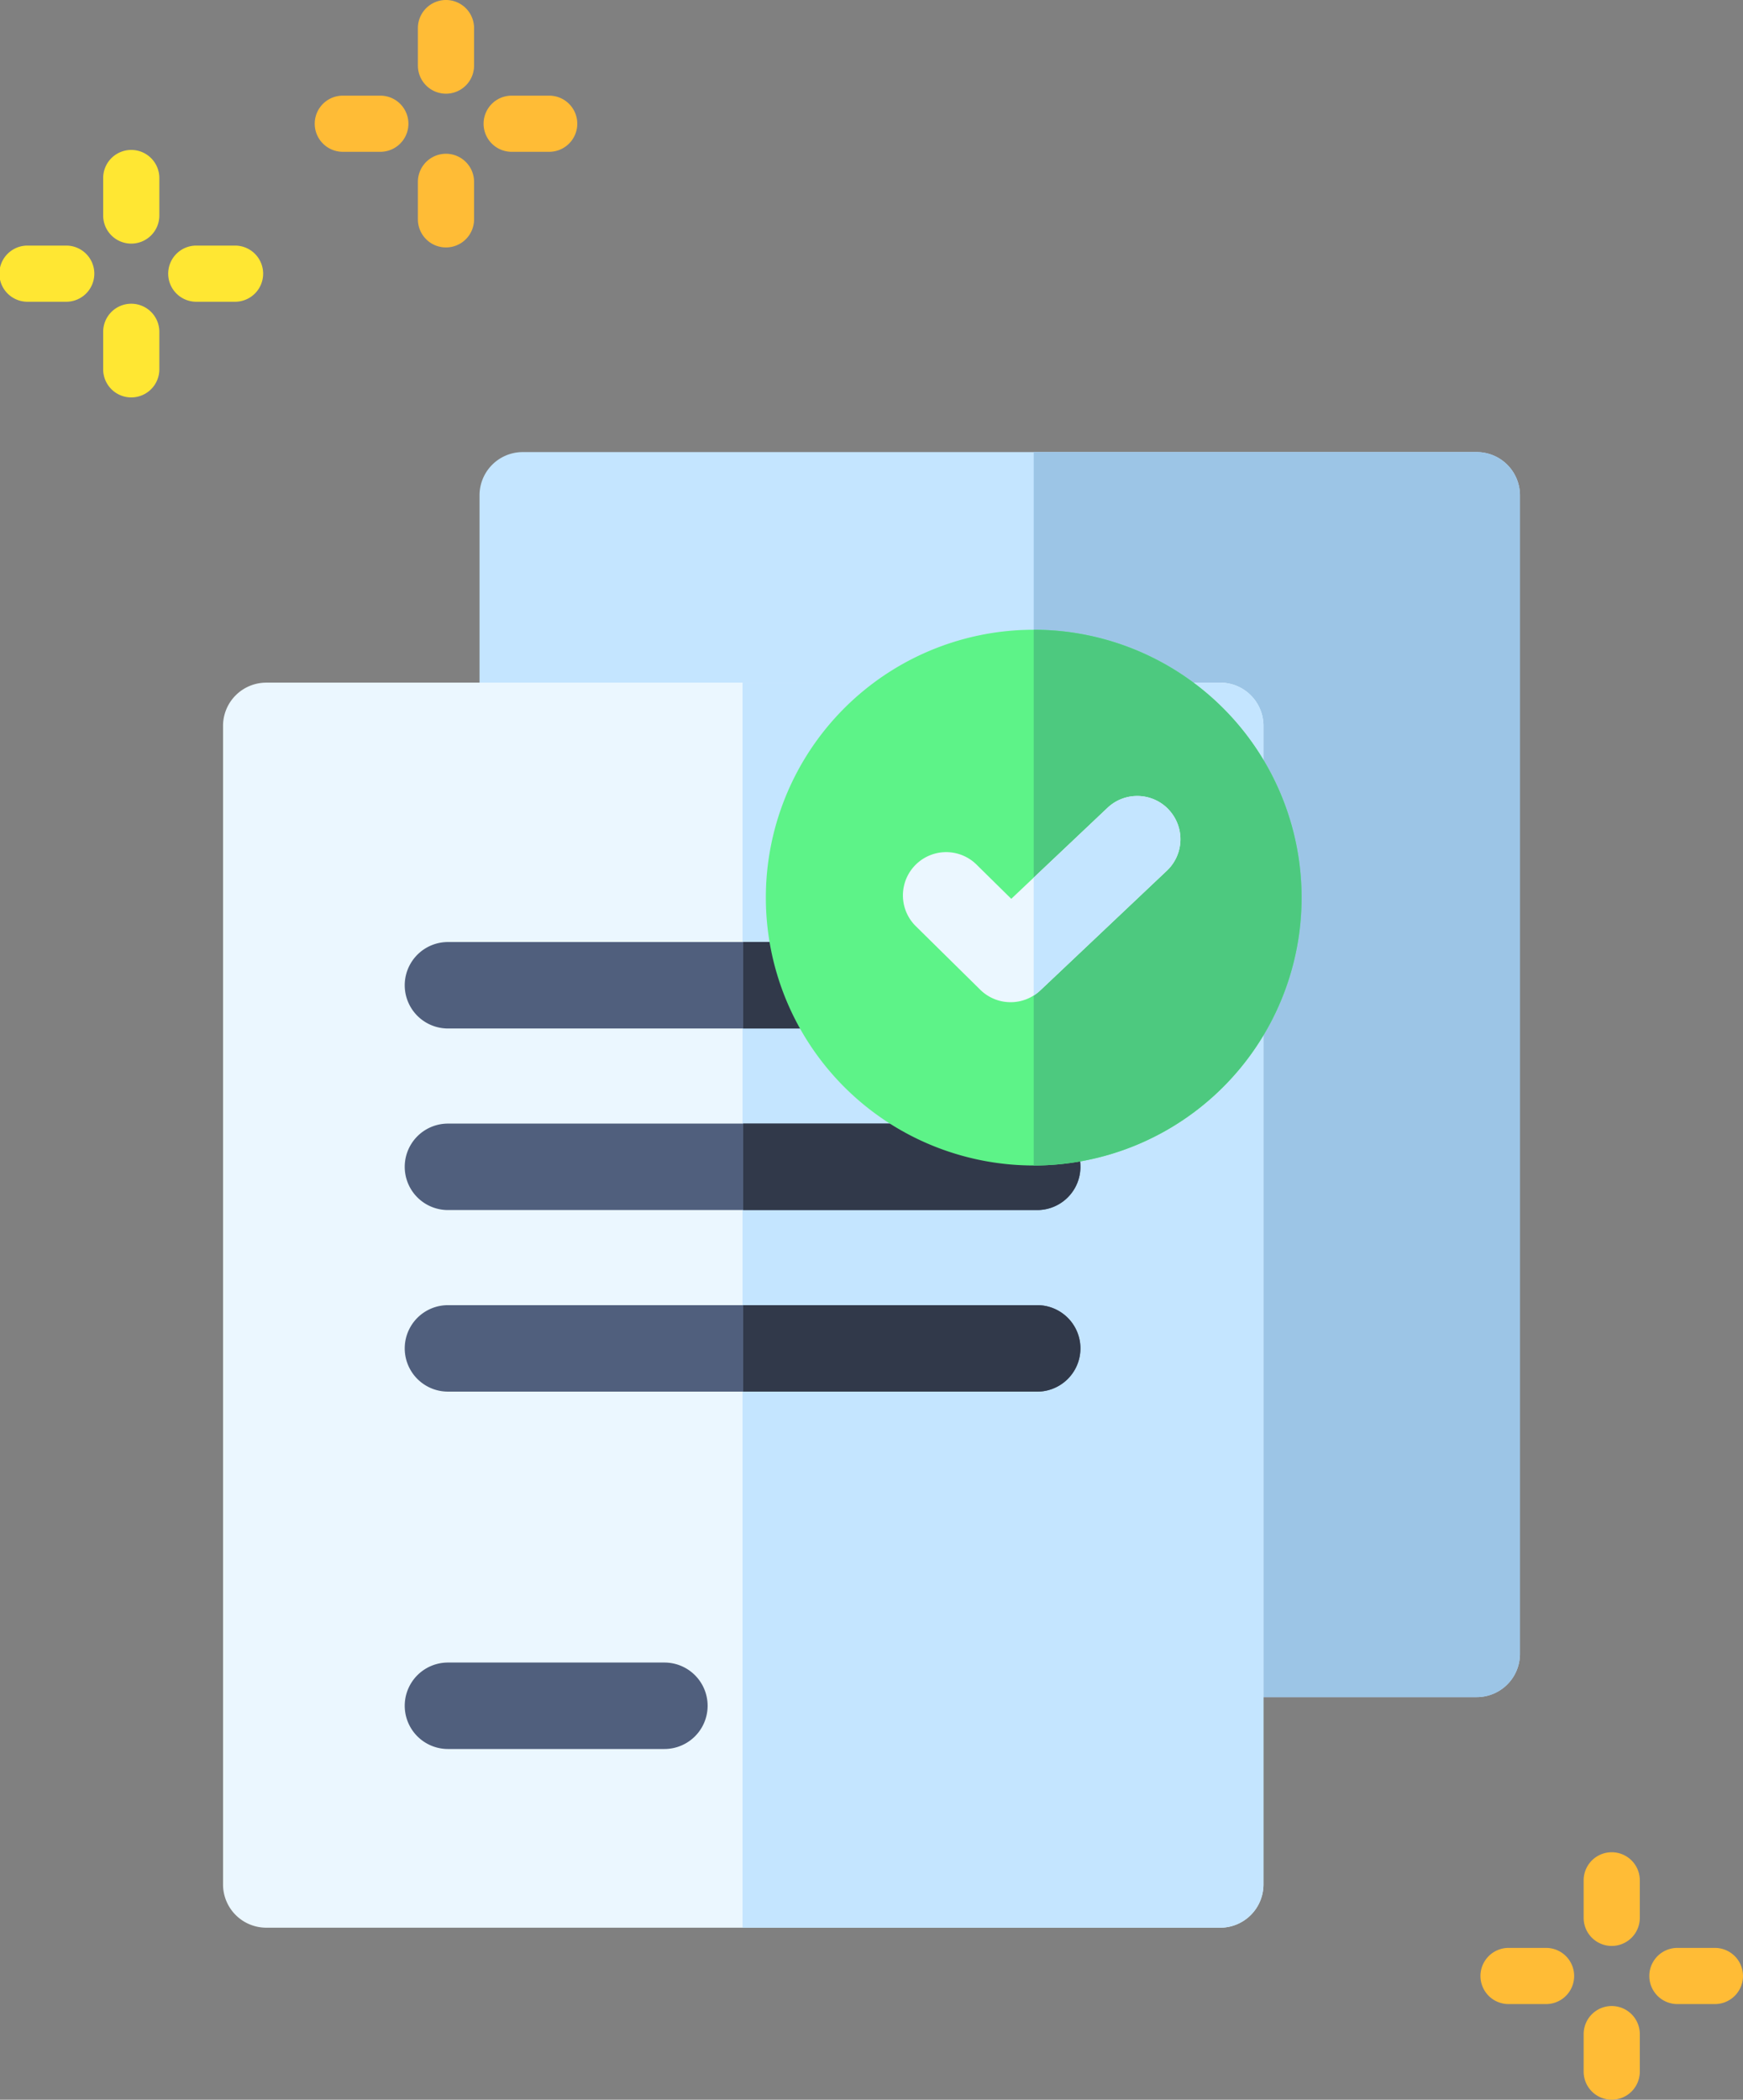 <svg xmlns="http://www.w3.org/2000/svg" width="123.379" height="148.627" viewBox="0 0 123.379 148.627">
  <rect x="0" y="0" width="123.379" height="148.627" fill="#808080" stroke="none"/>
  <g id="Group_8505" data-name="Group 8505" transform="translate(-145 -169)">
    <g id="Group_8497" data-name="Group 8497" transform="translate(4903.319 -11719)">
      <path id="Path_17344" data-name="Path 17344" d="M102.152,88.717a1.988,1.988,0,0,1-1.988-1.988V84.074a1.988,1.988,0,1,1,3.976,0V86.73A1.988,1.988,0,0,1,102.152,88.717Zm0,0" transform="translate(-4851.18 11816.527)" fill="#ffe733"/>
      <path id="Path_17345" data-name="Path 17345" d="M102.152,172.9a1.988,1.988,0,0,1-1.988-1.988v-2.656a1.988,1.988,0,0,1,3.976,0v2.656A1.988,1.988,0,0,1,102.152,172.9Zm0,0" transform="translate(-4851.18 11743.231)" fill="#ffe733"/>
      <path id="Path_17346" data-name="Path 17346" d="M48.323,138.424H45.668a1.988,1.988,0,1,1,0-3.975h2.656a1.988,1.988,0,1,1,0,3.975Zm0,0" transform="translate(-4801.999 11770.935)" fill="#ffe733"/>
      <path id="Path_17347" data-name="Path 17347" d="M140.75,138.424h-2.656a1.988,1.988,0,1,1,0-3.975h2.656a1.988,1.988,0,1,1,0,3.975Zm0,0" transform="translate(-4882.475 11770.935)" fill="#ffe733"/>
      <g id="Group_8496" data-name="Group 8496" transform="translate(-4736.041 11888)">
        <path id="Path_17348" data-name="Path 17348" d="M274.457,6.632a1.988,1.988,0,0,1-1.988-1.988V1.988a1.988,1.988,0,0,1,3.976,0V4.644A1.988,1.988,0,0,1,274.457,6.632Zm0,0" transform="translate(-265.166)" fill="#ffbc36"/>
        <path id="Path_17349" data-name="Path 17349" d="M274.457,90.811a1.988,1.988,0,0,1-1.988-1.988V86.168a1.988,1.988,0,0,1,3.976,0v2.656A1.988,1.988,0,0,1,274.457,90.811Zm0,0" transform="translate(-265.166 -73.296)" fill="#ffbc36"/>
        <path id="Path_17350" data-name="Path 17350" d="M220.628,56.335h-2.656a1.988,1.988,0,1,1,0-3.976h2.656a1.988,1.988,0,1,1,0,3.976Zm0,0" transform="translate(-215.984 -45.589)" fill="#ffbc36"/>
        <path id="Path_17351" data-name="Path 17351" d="M313.054,56.335H310.4a1.988,1.988,0,1,1,0-3.976h2.656a1.988,1.988,0,1,1,0,3.976Zm0,0" transform="translate(-296.459 -45.589)" fill="#ffbc36"/>
        <path id="Path_17352" data-name="Path 17352" d="M402.207,316.854a1.988,1.988,0,0,1-1.988-1.988v-2.656a1.988,1.988,0,0,1,3.976,0v2.656A1.988,1.988,0,0,1,402.207,316.854Zm0,0" transform="translate(-310.398 -179.112)" fill="#ffbc36"/>
        <path id="Path_17353" data-name="Path 17353" d="M402.207,401.033a1.988,1.988,0,0,1-1.988-1.988V396.39a1.988,1.988,0,0,1,3.976,0v2.656A1.988,1.988,0,0,1,402.207,401.033Zm0,0" transform="translate(-310.398 -252.407)" fill="#ffbc36"/>
        <path id="Path_17354" data-name="Path 17354" d="M348.381,366.558h-2.656a1.988,1.988,0,0,1,0-3.976h2.656a1.988,1.988,0,1,1,0,3.976Zm0,0" transform="translate(-261.22 -224.701)" fill="#ffbc36"/>
        <path id="Path_17355" data-name="Path 17355" d="M440.807,366.558h-2.655a1.988,1.988,0,1,1,0-3.976h2.655a1.988,1.988,0,0,1,0,3.976Zm0,0" transform="translate(-341.695 -224.701)" fill="#ffbc36"/>
      </g>
    </g>
    <g id="booking_2_" data-name="booking (2)" transform="translate(160.788 201)">
      <path id="Path_17356" data-name="Path 17356" d="M162.646,3.06A3.06,3.06,0,0,0,159.586,0H92.06A3.06,3.06,0,0,0,89,3.06V85.07a3.06,3.06,0,0,0,3.06,3.06h67.526a3.06,3.06,0,0,0,3.06-3.06Zm0,0" transform="translate(-70.844)" fill="#c4e5ff"/>
      <path id="Path_17357" data-name="Path 17357" d="M312.644,0H281.285V88.13h31.359a3.06,3.06,0,0,0,3.06-3.06V3.06A3.06,3.06,0,0,0,312.644,0Zm0,0" transform="translate(-223.901)" fill="#9cc5e6"/>
      <path id="Path_17358" data-name="Path 17358" d="M73.646,83.06A3.06,3.06,0,0,0,70.586,80H3.06A3.06,3.06,0,0,0,0,83.06v82.01a3.06,3.06,0,0,0,3.06,3.06H70.586a3.06,3.06,0,0,0,3.06-3.06Zm0,0" transform="translate(0 -63.68)" fill="#ebf7ff"/>
      <path id="Path_17359" data-name="Path 17359" d="M214.077,80H180.266v88.13h33.811a3.06,3.06,0,0,0,3.06-3.06V83.06A3.06,3.06,0,0,0,214.077,80Zm0,0" transform="translate(-143.491 -63.68)" fill="#c4e5ff"/>
      <g id="Group_8504" data-name="Group 8504" transform="translate(12.86 34.681)">
        <path id="Path_17360" data-name="Path 17360" d="M66.1,176.12h41.71a3.06,3.06,0,1,0,0-6.12H66.1a3.06,3.06,0,1,0,0,6.12Zm0,0" transform="translate(-63.039 -170)" fill="#505f7d"/>
        <path id="Path_17361" data-name="Path 17361" d="M81.42,420H66.1a3.06,3.06,0,1,0,0,6.12H81.42a3.06,3.06,0,1,0,0-6.12Zm0,0" transform="translate(-63.039 -368.999)" fill="#505f7d"/>
        <path id="Path_17362" data-name="Path 17362" d="M66.1,239.12h41.71a3.06,3.06,0,1,0,0-6.12H66.1a3.06,3.06,0,1,0,0,6.12Zm0,0" transform="translate(-63.039 -220.148)" fill="#505f7d"/>
      </g>
      <path id="Path_17363" data-name="Path 17363" d="M201.307,233H180.5v6.12h20.807a3.06,3.06,0,1,0,0-6.12Zm0,0" transform="translate(-143.677 -185.467)" fill="#31394a"/>
      <path id="Path_17364" data-name="Path 17364" d="M66.1,302.12h41.71a3.06,3.06,0,1,0,0-6.12H66.1a3.06,3.06,0,1,0,0,6.12Zm0,0" transform="translate(-50.179 -235.615)" fill="#505f7d"/>
      <path id="Path_17365" data-name="Path 17365" d="M201.307,296H180.5v6.12h20.807a3.06,3.06,0,1,0,0-6.12Zm0,0" transform="translate(-143.677 -235.615)" fill="#31394a"/>
      <path id="Path_17366" data-name="Path 17366" d="M201.307,170H180.5v6.12h20.807a3.06,3.06,0,0,0,0-6.12Zm0,0" transform="translate(-143.677 -135.319)" fill="#31394a"/>
      <path id="Path_17367" data-name="Path 17367" d="M226.262,80.606A18.961,18.961,0,1,1,207.3,61.645a18.961,18.961,0,0,1,18.961,18.961Zm0,0" transform="translate(-149.917 -49.069)" fill="#5df388"/>
      <path id="Path_17368" data-name="Path 17368" d="M281.285,99.566V61.644a18.961,18.961,0,1,1,0,37.922Zm0,0" transform="translate(-223.901 -49.068)" fill="#4dc97f"/>
      <path id="Path_17369" data-name="Path 17369" d="M254.727,120.286a3.06,3.06,0,0,0-4.326-.121l-6.813,6.443-2.459-2.423a3.06,3.06,0,0,0-4.3,4.359l4.563,4.5a3.06,3.06,0,0,0,4.251.044l8.959-8.473a3.06,3.06,0,0,0,.121-4.326Zm0,0" transform="translate(-187.792 -94.985)" fill="#ebf7ff"/>
      <path id="Path_17370" data-name="Path 17370" d="M290.833,120.286a3.06,3.06,0,0,0-4.326-.121l-5.226,4.942v8.344a3.112,3.112,0,0,0,.472-.367l8.959-8.472a3.061,3.061,0,0,0,.121-4.326Zm0,0" transform="translate(-223.898 -94.985)" fill="#c4e5ff"/>
    </g>
  </g>
</svg>
